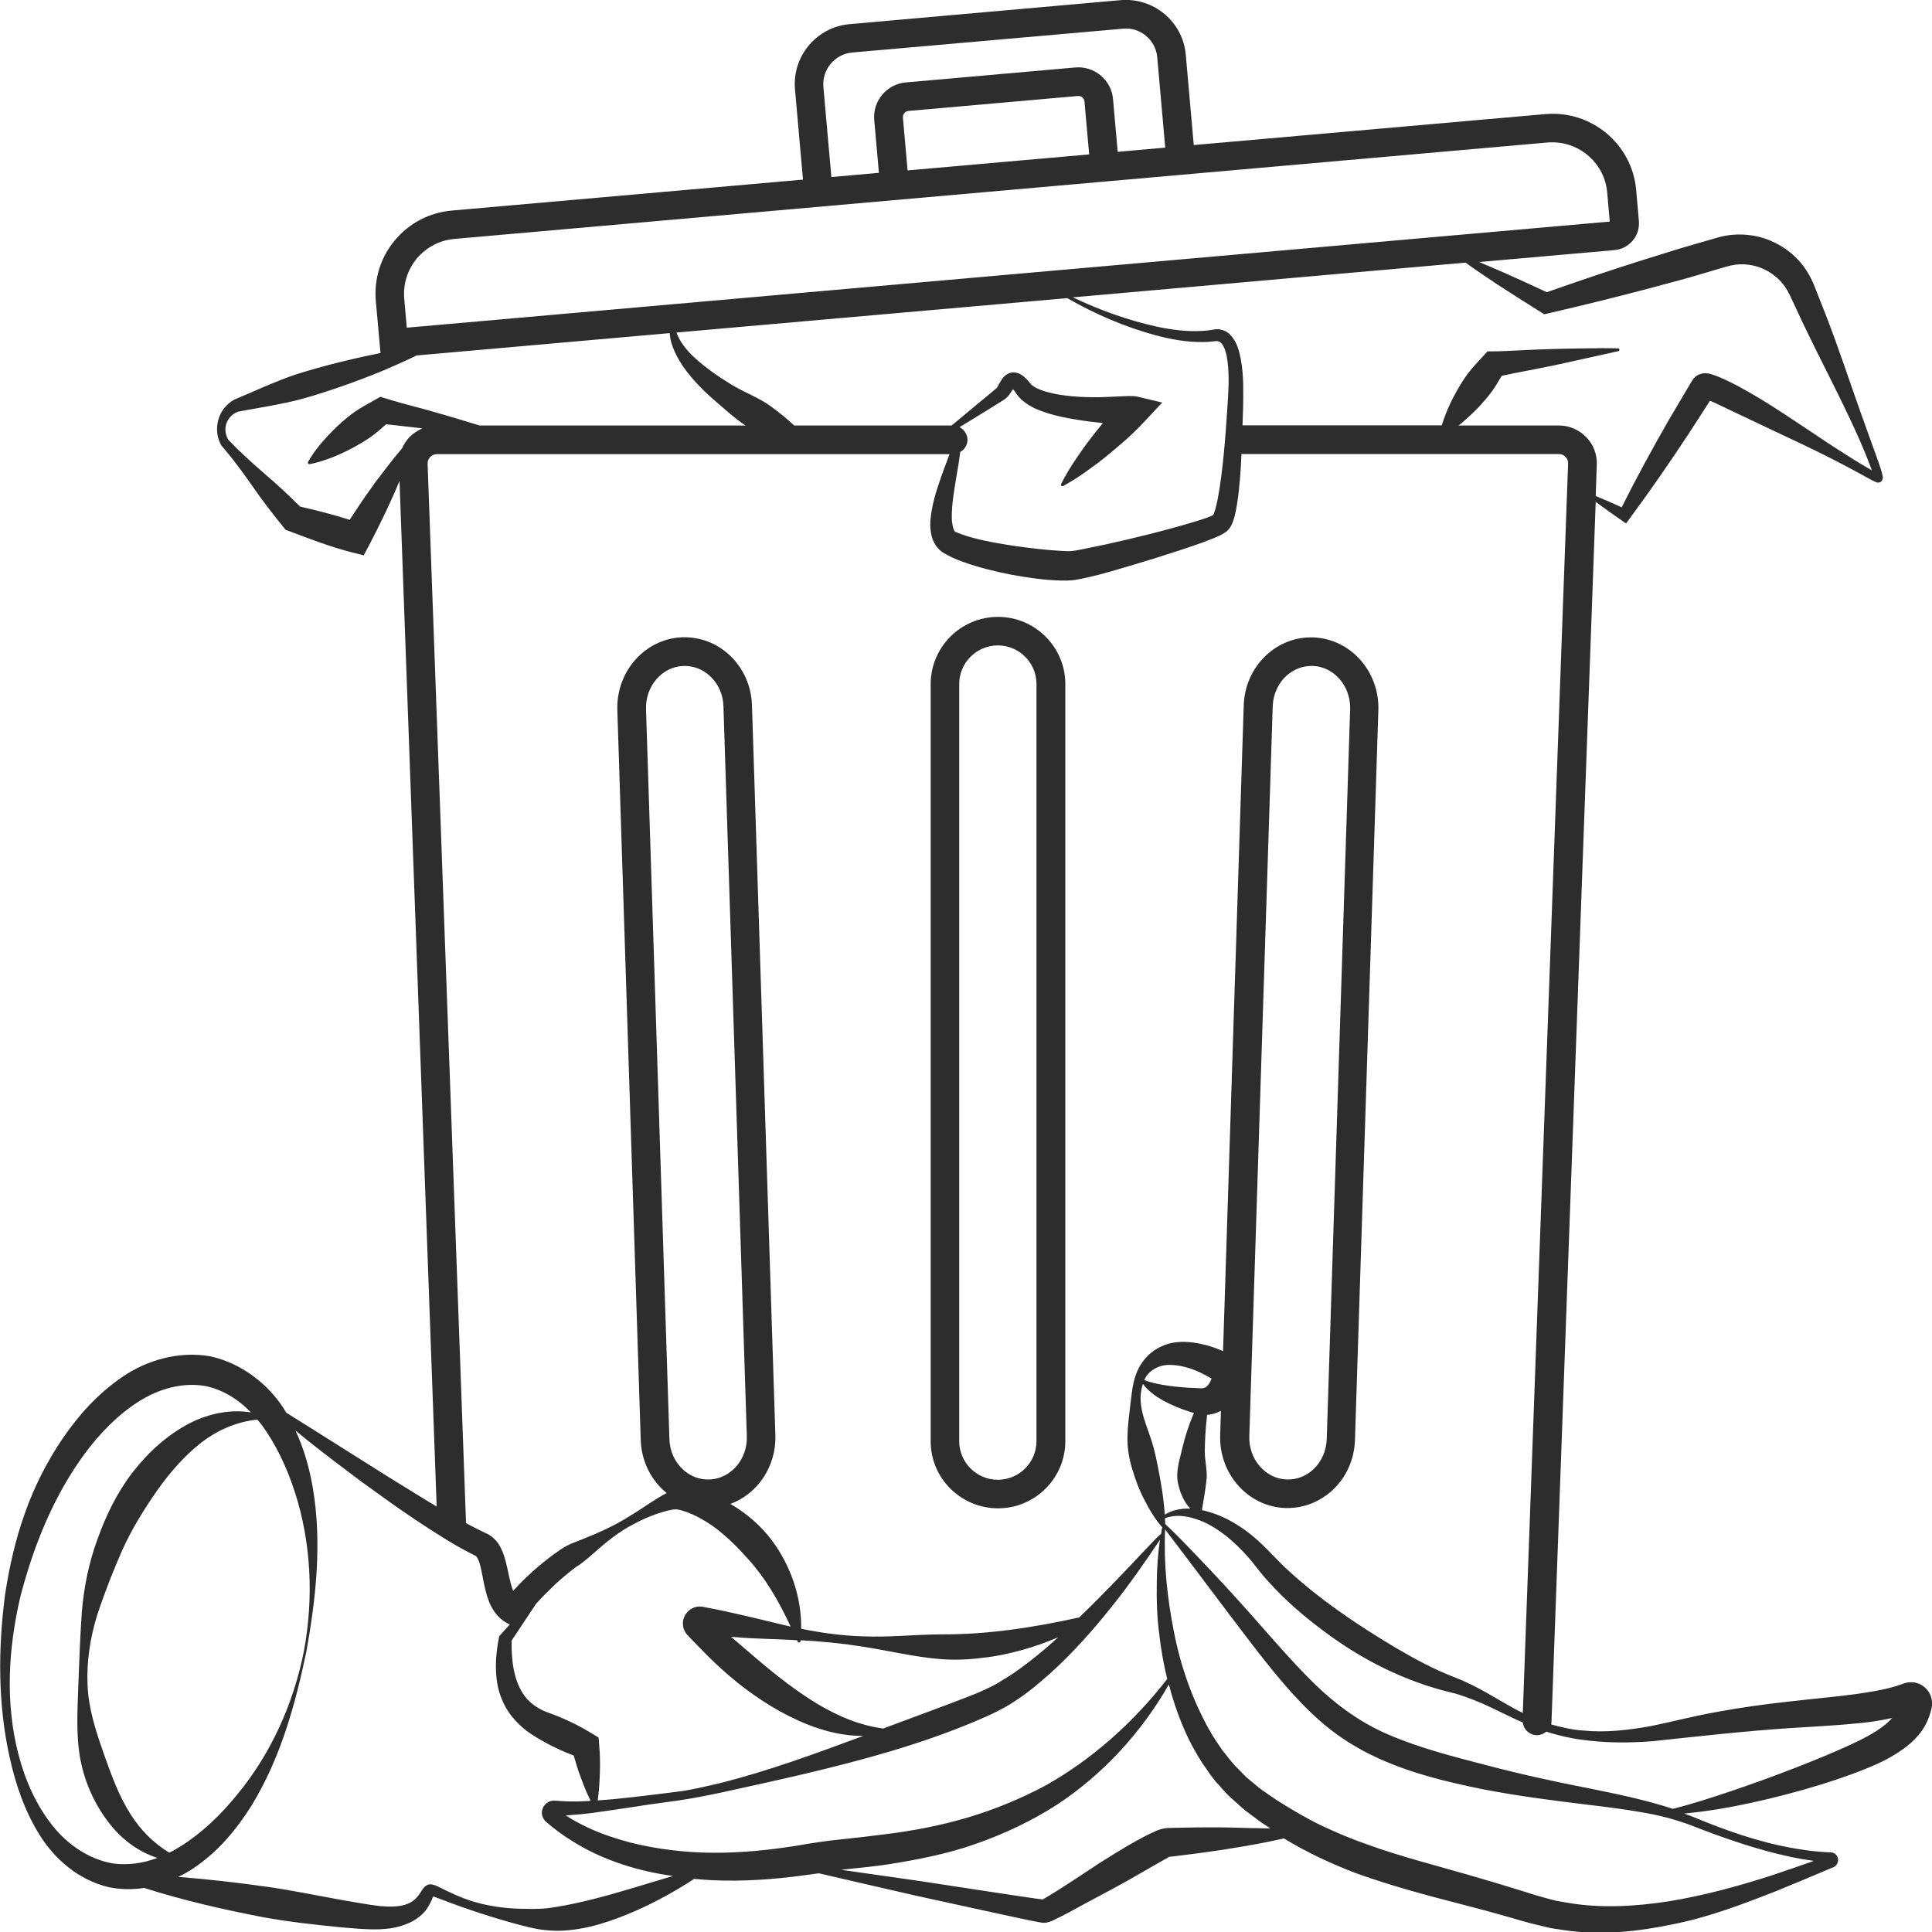 <?xml version="1.0" encoding="utf-8"?>
<!-- Generator: Adobe Illustrator 24.1.2, SVG Export Plug-In . SVG Version: 6.00 Build 0)  -->
<svg version="1.1" id="Layer_1" xmlns="http://www.w3.org/2000/svg" xmlns:xlink="http://www.w3.org/1999/xlink" x="0px" y="0px"
	 viewBox="0 0 128 128" style="enable-background:new 0 0 128 128;" xml:space="preserve">
<style type="text/css">
	.st0{fill:#2D2D2D;}
</style>
<g>
	<path class="st0" d="M127.93,112.4c-0.12-0.35-0.37-0.63-0.69-0.8c-0.32-0.17-0.73-0.19-1.06-0.08l-0.53,0.18
		c-0.16,0.05-0.33,0.09-0.5,0.14c-0.68,0.17-1.4,0.28-2.14,0.39c-1.48,0.2-3.02,0.33-4.55,0.51c-1.54,0.17-3.08,0.38-4.6,0.66
		c-1.52,0.26-3.05,0.67-4.51,0.96c-1.48,0.27-2.99,0.44-4.48,0.29c-0.72-0.04-1.41-0.22-2.1-0.4c0.01-0.06,0.02-0.12,0.02-0.18
		l2.93-80.82c0.57,0.42,1.14,0.83,1.72,1.23l0.29,0.2l0.25-0.34c1.37-1.85,2.67-3.74,3.93-5.65l0.93-1.44l0.45-0.7
		c0.11,0.05,0.23,0.1,0.35,0.15l0.75,0.36l1.54,0.73c2.06,0.99,4.17,1.93,6.21,3.01c0.51,0.26,1.01,0.54,1.52,0.82l0.39,0.21
		l0.21,0.1l0.08,0.03c0.04,0.02,0.15,0.02,0.21-0.01c0.06-0.02,0.12-0.08,0.15-0.14c0.04-0.09,0.03-0.1,0.04-0.15
		c0-0.09-0.01-0.13-0.02-0.17c-0.07-0.32-0.17-0.58-0.26-0.86l-1.17-3.25c-0.77-2.17-1.49-4.36-2.32-6.5l-0.63-1.6l-0.16-0.4
		c-0.05-0.13-0.14-0.31-0.21-0.46c-0.16-0.31-0.34-0.6-0.55-0.87c-0.86-1.09-2.17-1.83-3.57-1.98c-0.69-0.08-1.43-0.02-2.09,0.18
		l-1.66,0.48c-1.11,0.31-2.2,0.68-3.3,1.01c-2.12,0.67-4.22,1.38-6.32,2.12c-0.96-0.45-1.92-0.89-2.89-1.32
		c-0.53-0.22-1.06-0.46-1.59-0.68l8.96-0.79c0.47-0.04,0.9-0.26,1.21-0.63c0.31-0.36,0.45-0.82,0.41-1.3l-0.18-2.06
		c-0.27-3.04-2.97-5.29-6.02-5.02L79.09,9.61l-0.53-5.99c-0.19-2.18-2.13-3.8-4.32-3.61L56.29,1.6c-2.19,0.19-3.81,2.13-3.62,4.31
		l0.53,5.99l-23.27,2.05c-1.48,0.13-2.81,0.83-3.76,1.96c-0.95,1.13-1.4,2.56-1.27,4.04l0.31,3.44c-0.03,0.01-0.06,0.01-0.1,0.02
		c-1.1,0.22-2.18,0.47-3.26,0.75c-1.08,0.29-2.15,0.58-3.19,0.99c-1.04,0.4-2.06,0.88-3.1,1.31l-0.05,0.02
		c-0.53,0.3-0.91,0.8-1.05,1.35c-0.15,0.55-0.09,1.15,0.18,1.64l0.01,0.02l0.02,0.03c0.37,0.43,0.73,0.87,1.07,1.33
		c0.35,0.45,0.67,0.92,1,1.38c0.65,0.94,1.34,1.84,2.06,2.72l0.12,0.15l0.27,0.1c1.35,0.51,2.7,1.03,4.1,1.39l0.81,0.2l0.35-0.66
		c0.3-0.57,0.59-1.15,0.87-1.73c0.29-0.58,0.55-1.17,0.82-1.76c0.11-0.26,0.22-0.52,0.33-0.78l2.46,67.95
		c-0.16-0.09-0.32-0.19-0.47-0.28c-1.28-0.79-2.57-1.57-3.84-2.38l-3.84-2.42l-1.82-1.14c-0.06-0.09-0.11-0.18-0.16-0.27
		c-1.05-1.63-2.79-3-4.86-3.46c-2.09-0.37-4.24,0.26-5.84,1.37c-1.63,1.11-2.91,2.55-3.96,4.09c-1.05,1.55-1.89,3.22-2.5,4.96
		c-0.62,1.73-1.02,3.53-1.3,5.33c-0.47,3.61-0.49,7.27,0.3,10.82c0.39,1.77,0.98,3.53,1.98,5.13c0.98,1.59,2.57,2.99,4.58,3.47
		c0.78,0.16,1.58,0.17,2.35,0.05c2.58,0.82,5.19,1.42,7.83,1.93c1.69,0.31,3.4,0.5,5.12,0.67c0.87,0.07,1.71,0.17,2.66,0.14
		c0.23-0.01,0.48-0.04,0.71-0.06c0.24-0.06,0.48-0.08,0.72-0.17c0.47-0.14,0.96-0.37,1.35-0.74c0.39-0.34,0.62-0.87,0.76-1.2
		c0.03,0.01,0.06,0.01,0.08,0.02l0.59,0.22c0.81,0.31,1.63,0.6,2.46,0.87c0.83,0.27,1.67,0.52,2.52,0.75
		c0.43,0.11,0.84,0.22,1.3,0.3c0.47,0.08,0.94,0.11,1.4,0.11c1.86-0.05,3.56-0.67,5.15-1.36c1.33-0.6,2.59-1.29,3.79-2.08
		c0.41,0.04,0.82,0.07,1.23,0.09c1.99,0.09,3.98-0.05,5.93-0.31c0.39-0.05,0.75-0.1,1.1-0.15c2.14,0.5,4.28,0.99,6.42,1.48
		l4.34,0.95l2.17,0.47l1.09,0.23l0.56,0.11l0.2,0.03l0.1,0.01c0.03,0,0.06,0.01,0.14,0c0.13-0.02,0.29-0.07,0.39-0.11l0.15-0.07
		c0.74-0.35,1.36-0.7,2.02-1.06l1.96-1.05c0.65-0.35,1.29-0.71,1.92-1.08l0.94-0.54l0.46-0.26c0.07-0.04,0.15-0.09,0.21-0.11
		l0.1-0.05l0.05-0.02c0.02-0.01,0.04-0.02,0.01,0c-0.04,0.01-0.08,0.01-0.12,0c-0.04-0.01,0.01-0.01,0.03-0.01l0.07-0.01l0.28-0.03
		l0.56-0.07l1.11-0.14c0.74-0.11,1.48-0.2,2.22-0.33c1.15-0.18,2.3-0.39,3.43-0.65c1.55,0.94,3.2,1.71,4.88,2.34
		c2.26,0.81,4.55,1.42,6.8,2c1.13,0.29,2.25,0.59,3.36,0.91c0.56,0.16,1.09,0.33,1.71,0.47c0.3,0.07,0.6,0.15,0.91,0.22l0.92,0.14
		c2.45,0.36,4.9,0.09,7.24-0.4c2.35-0.47,4.58-1.32,6.77-2.18c1.09-0.44,2.17-0.9,3.24-1.35l0.4-0.17l0.1-0.04l0.05-0.02
		c0.01,0,0.11-0.04,0.15-0.09c0.24-0.2,0.25-0.56,0.04-0.76c-0.09-0.11-0.29-0.15-0.35-0.15l-0.11,0l-0.21-0.01l-0.43-0.03
		c-0.57-0.05-1.14-0.13-1.71-0.23c-2.28-0.4-4.47-1.17-6.63-2.07c-0.2-0.08-0.41-0.16-0.61-0.23c0.34-0.03,0.68-0.07,1.02-0.11
		c0.77-0.1,1.54-0.22,2.3-0.37c1.52-0.29,3.03-0.66,4.53-1.08c1.5-0.43,2.97-0.9,4.44-1.51c0.74-0.31,1.48-0.67,2.2-1.19
		c0.36-0.25,0.71-0.55,1.03-0.93c0.32-0.37,0.59-0.85,0.74-1.32c0.04-0.11,0.07-0.23,0.1-0.34l0.02-0.08l0.02-0.09l0.02-0.13
		C128.01,112.77,127.99,112.58,127.93,112.4z M99.15,18.81c0.98,0.64,1.96,1.26,2.95,1.88l0.21,0.13l0.31-0.07
		c2.25-0.52,4.48-1.07,6.71-1.66c1.11-0.31,2.23-0.58,3.33-0.92l1.66-0.49c0.45-0.13,0.88-0.2,1.33-0.16
		c0.89,0.06,1.76,0.49,2.37,1.17c0.15,0.17,0.28,0.36,0.4,0.56c0.05,0.11,0.1,0.19,0.17,0.32l0.18,0.39l0.73,1.56
		c0.99,2.07,2.06,4.1,3.04,6.18c0.49,1.04,0.96,2.08,1.36,3.15c0.04,0.1,0.08,0.21,0.11,0.31l-0.07-0.04
		c-0.49-0.29-0.99-0.58-1.47-0.89c-1.95-1.22-3.82-2.57-5.8-3.78c-0.5-0.3-1-0.59-1.52-0.87c-0.26-0.14-0.53-0.27-0.8-0.4
		c-0.28-0.13-0.54-0.25-0.92-0.37c-0.1-0.03-0.19-0.07-0.44-0.08c-0.07,0-0.12-0.01-0.3,0.04c-0.08,0.03-0.1,0.02-0.26,0.11
		c-0.06,0.04-0.12,0.09-0.17,0.14c-0.05,0.04-0.11,0.14-0.1,0.12l-0.06,0.09l-0.22,0.37l-0.44,0.74l-0.88,1.49
		c-1.09,1.9-2.14,3.82-3.12,5.78c-0.57-0.26-1.14-0.51-1.72-0.75l0.07-2.07c0.03-0.69-0.22-1.34-0.7-1.83
		c-0.48-0.49-1.12-0.77-1.81-0.77h-6.65c0.05-0.04,0.1-0.07,0.15-0.11c0.39-0.33,0.76-0.67,1.11-1.03c0.34-0.36,0.67-0.73,0.96-1.13
		c0.23-0.32,0.44-0.67,0.64-1.02c0.53-0.12,1.06-0.22,1.59-0.32c0.68-0.13,1.36-0.27,2.05-0.41l2.04-0.45l2.03-0.45l0.02,0
		c0.04-0.01,0.07-0.04,0.07-0.09c0-0.05-0.04-0.1-0.09-0.1c-0.72-0.02-1.4-0.01-2.11,0c-0.7,0.01-1.4,0.02-2.09,0.04
		c-0.7,0.02-1.39,0.04-2.09,0.08c-0.7,0.03-1.39,0.08-2.09,0.08l-0.27,0l-0.32,0.35c-0.34,0.36-0.68,0.73-0.98,1.12
		c-0.3,0.4-0.55,0.82-0.79,1.25c-0.24,0.43-0.46,0.89-0.65,1.36c-0.11,0.27-0.2,0.54-0.29,0.82h-13.2c0.01-0.39,0.03-0.78,0.04-1.17
		c0.01-1.04,0.05-2.11-0.15-3.2c-0.12-0.54-0.22-1.12-0.72-1.65c-0.26-0.27-0.71-0.4-1.05-0.33c-0.27,0.04-0.49,0.08-0.74,0.09
		c-0.99,0.07-2.01-0.06-3.02-0.27c-1.92-0.42-3.82-1.1-5.6-1.95l26.02-2.3C97.78,17.9,98.47,18.35,99.15,18.81z M63.57,28.3
		c0.61-0.37,1.22-0.74,1.83-1.12l0.79-0.49c0.14-0.09,0.24-0.14,0.42-0.27c0.22-0.18,0.3-0.34,0.39-0.47
		c0.04-0.06,0.08-0.12,0.11-0.16c0.03,0.03,0.06,0.07,0.1,0.11l0.11,0.16c0.03,0.05,0.12,0.16,0.18,0.24
		c0.58,0.62,1.26,0.86,1.89,1.07c0.64,0.2,1.29,0.33,1.93,0.43c0.58,0.1,1.17,0.17,1.75,0.23c-0.3,0.36-0.6,0.73-0.88,1.11
		c-0.35,0.45-0.68,0.93-1,1.41c-0.32,0.48-0.62,0.98-0.89,1.52c-0.01,0.03-0.01,0.06,0,0.09c0.03,0.05,0.09,0.07,0.14,0.04
		c0.52-0.29,1.02-0.6,1.49-0.94c0.47-0.33,0.94-0.68,1.38-1.04c0.45-0.36,0.88-0.74,1.31-1.11c0.42-0.38,0.83-0.78,1.22-1.2
		L77,26.67l-1.55-0.37c-0.32-0.08-0.3-0.04-0.38-0.06l-0.14,0l-0.24,0l-0.46,0.02l-0.91,0.04c-0.61,0.03-1.21,0.02-1.81-0.01
		c-0.6-0.04-1.19-0.1-1.74-0.22c-0.55-0.12-1.1-0.3-1.41-0.56c-0.04-0.04-0.05-0.05-0.11-0.12c-0.05-0.07-0.11-0.14-0.18-0.21
		c-0.13-0.14-0.27-0.29-0.53-0.42c-0.13-0.06-0.34-0.12-0.56-0.07c-0.22,0.05-0.36,0.17-0.46,0.26c-0.18,0.2-0.25,0.35-0.33,0.49
		c-0.07,0.13-0.14,0.25-0.16,0.27L65.69,26l-0.72,0.59c-0.64,0.53-1.28,1.07-1.92,1.6H52.62c-0.47-0.44-0.97-0.84-1.47-1.21
		c-0.83-0.63-1.83-0.97-2.71-1.51c-0.88-0.54-1.72-1.12-2.46-1.81c-0.49-0.46-0.94-1-1.16-1.63l25.9-2.28
		c0.01,0.01,0.01,0.02,0.02,0.02c1.83,1.05,3.76,1.88,5.81,2.44c1.02,0.27,2.08,0.47,3.18,0.45c0.27,0,0.56-0.03,0.81-0.06
		c0.17-0.01,0.27,0.03,0.38,0.14c0.22,0.24,0.35,0.74,0.41,1.21c0.12,0.97,0.06,1.98-0.01,3.02c-0.07,1.03-0.14,2.06-0.24,3.09
		c-0.1,1.02-0.22,2.05-0.41,3.03c-0.05,0.24-0.1,0.48-0.17,0.7c-0.03,0.11-0.07,0.21-0.1,0.29c-0.01,0.02-0.01,0.03-0.02,0.04
		l-0.04,0.02c-0.04,0.02-0.07,0.04-0.13,0.06l-0.33,0.13c-0.24,0.08-0.47,0.16-0.72,0.23c-1.96,0.59-3.99,1.09-6,1.53l-1.5,0.31
		c-0.24,0.05-0.49,0.09-0.67,0.11c-0.18,0.01-0.4,0.01-0.64-0.01c-0.96-0.05-1.99-0.17-2.99-0.31c-1-0.15-2.01-0.31-2.94-0.57
		c-0.24-0.06-0.46-0.13-0.68-0.21c-0.2-0.08-0.47-0.18-0.44-0.17c-0.1-0.02-0.23-0.46-0.24-0.9c-0.02-0.92,0.17-1.95,0.34-2.97
		c0.08-0.47,0.16-0.94,0.22-1.43c0.29-0.16,0.48-0.47,0.48-0.82C64.09,28.78,63.88,28.46,63.57,28.3z M56.45,3.48L74.41,1.9
		c1.14-0.11,2.16,0.75,2.26,1.89l0.53,5.99l-3.15,0.28l-0.31-3.5c-0.11-1.26-1.23-2.2-2.5-2.09L60.02,5.46
		c-1.27,0.11-2.21,1.23-2.1,2.49l0.31,3.5l-3.15,0.28l-0.53-5.99C54.46,4.6,55.31,3.59,56.45,3.48z M72.16,10.23l-12.03,1.06
		l-0.31-3.5c-0.02-0.22,0.15-0.42,0.37-0.44l11.22-0.99c0.14-0.01,0.25,0.05,0.3,0.09c0.05,0.04,0.13,0.13,0.14,0.28L72.16,10.23z
		 M27.62,17.12c0.63-0.74,1.5-1.2,2.48-1.29l72.43-6.39c0.11-0.01,0.22-0.01,0.32-0.01c1.87,0,3.46,1.43,3.63,3.31l0.17,1.94
		l-79.7,7.03l-0.17-1.94C26.7,18.81,27,17.87,27.62,17.12z M27.13,28.96c-0.21,0.22-0.37,0.47-0.49,0.74
		c-0.61,0.72-1.18,1.47-1.75,2.22c-0.37,0.53-0.76,1.05-1.11,1.59c-0.21,0.31-0.41,0.62-0.61,0.93c-1.08-0.35-2.19-0.62-3.29-0.88
		c-0.73-0.73-1.49-1.44-2.29-2.12c-0.43-0.38-0.86-0.75-1.28-1.14c-0.41-0.38-0.81-0.77-1.19-1.17c-0.2-0.34-0.25-0.77-0.1-1.13
		c0.14-0.35,0.44-0.63,0.78-0.73c1.1-0.21,2.21-0.38,3.3-0.62c1.09-0.24,2.15-0.58,3.21-0.94c1.05-0.36,2.1-0.75,3.13-1.18
		c0.72-0.31,1.45-0.63,2.16-0.98l16.77-1.48c0.02,0.23,0.05,0.45,0.12,0.67c0.17,0.55,0.44,1.06,0.76,1.53
		c0.65,0.93,1.45,1.72,2.29,2.43c0.6,0.51,1.19,1.06,1.85,1.49H31.77c-0.1-0.03-0.19-0.06-0.29-0.09c-0.67-0.2-1.33-0.41-2-0.6
		c-0.67-0.19-1.34-0.39-2.01-0.56c-0.67-0.18-1.34-0.36-2.01-0.57l-0.26-0.08l-0.41,0.23c-0.43,0.24-0.87,0.48-1.28,0.76
		c-0.4,0.28-0.78,0.61-1.15,0.95c-0.36,0.34-0.71,0.71-1.04,1.09c-0.33,0.39-0.64,0.8-0.91,1.28c-0.01,0.02-0.02,0.04-0.01,0.07
		c0.01,0.06,0.07,0.09,0.12,0.08c0.54-0.1,1.02-0.27,1.5-0.45c0.47-0.19,0.93-0.4,1.37-0.64c0.44-0.24,0.87-0.49,1.27-0.78
		c0.32-0.24,0.62-0.5,0.92-0.77c0.54,0.05,1.08,0.12,1.62,0.18c0.26,0.03,0.53,0.06,0.79,0.09C27.68,28.51,27.38,28.71,27.13,28.96z
		 M28.33,30.73c-0.01-0.17,0.06-0.33,0.17-0.45c0.12-0.12,0.27-0.19,0.44-0.19h33.97l-0.4,1.07c-0.35,0.99-0.72,1.98-0.85,3.14
		c-0.03,0.29-0.05,0.6,0.01,0.94c0.05,0.33,0.16,0.74,0.49,1.1c0.08,0.09,0.17,0.17,0.27,0.24l0.15,0.09l0.1,0.05
		c0.13,0.07,0.27,0.15,0.4,0.21c0.26,0.12,0.53,0.23,0.79,0.32c1.05,0.37,2.09,0.62,3.15,0.83c1.06,0.19,2.11,0.35,3.23,0.38
		c0.28,0.01,0.58,0.01,0.92-0.03c0.34-0.05,0.6-0.11,0.87-0.17c0.53-0.12,1.04-0.25,1.55-0.4c2.03-0.59,4.03-1.19,6.03-1.9
		c0.25-0.09,0.5-0.19,0.76-0.29c0.28-0.13,0.46-0.16,0.9-0.47c0.28-0.27,0.31-0.44,0.39-0.6c0.06-0.16,0.1-0.31,0.14-0.45
		c0.07-0.29,0.12-0.56,0.16-0.83c0.16-1.07,0.23-2.12,0.28-3.17c0-0.03,0-0.06,0-0.08c0.02,0,0.04,0.01,0.06,0.01h20.97
		c0.17,0,0.33,0.07,0.44,0.19c0.12,0.12,0.18,0.28,0.17,0.45l-3,82.76c-0.1-0.05-0.21-0.1-0.32-0.15c-1.33-0.71-2.63-1.6-4.14-2.18
		c-1.41-0.54-2.72-1.25-4.01-2.01c-2.57-1.53-5.07-3.23-7.24-5.25c-0.27-0.25-0.52-0.52-0.78-0.78c-0.26-0.26-0.55-0.58-0.84-0.84
		c-0.58-0.56-1.23-1.05-1.94-1.45c-0.61-0.35-1.29-0.62-1.99-0.77c0.12-0.72,0.22-1.27,0.29-1.88c0.11-0.66-0.11-1.35-0.1-2.06
		c0.01-0.71,0.05-1.43,0.13-2.15c0.01-0.07,0.02-0.15,0.02-0.22c0.31-0.02,0.63-0.11,0.92-0.27l-0.05,1.62
		c-0.08,2.57,1.85,4.73,4.31,4.82c0.05,0,0.1,0,0.16,0c1.1,0,2.14-0.42,2.97-1.18c0.92-0.86,1.45-2.04,1.49-3.33l1.55-48.35
		c0.08-2.57-1.85-4.73-4.31-4.82c-1.16-0.04-2.26,0.38-3.12,1.18c-0.92,0.86-1.45,2.04-1.49,3.33l-1.37,42.78
		c-0.04-0.02-0.07-0.03-0.11-0.05c-0.36-0.15-0.74-0.29-1.13-0.38c-0.78-0.19-1.65-0.3-2.51-0.02c-0.42,0.14-0.82,0.37-1.14,0.66
		c-0.32,0.3-0.56,0.62-0.74,1c-0.36,0.75-0.4,1.49-0.5,2.22c-0.08,0.73-0.19,1.48-0.2,2.23c-0.02,0.75,0.1,1.47,0.32,2.17
		c0.21,0.7,0.46,1.38,0.8,2.02c0.33,0.65,0.7,1.28,1.2,1.84c-0.02,0.01-0.03,0.03-0.04,0.06c-0.02,0.12-0.04,0.25-0.06,0.38
		c-0.01,0-0.01,0-0.02,0c-0.06,0.04-0.12,0.1-0.17,0.14l-0.13,0.13l-0.25,0.26l-0.5,0.52l-0.99,1.05c-0.66,0.7-1.33,1.39-2,2.07
		c-0.45,0.45-0.9,0.9-1.36,1.34c-3.08,0.68-6.12,1.14-9.14,1.12c-1.73,0.01-3.49,0.21-5.24,0.13c-1.36-0.04-2.71-0.23-4.04-0.5
		c0.03-2.04-0.66-4.12-1.92-5.83c-0.72-0.97-1.65-1.78-2.7-2.4c-0.02-0.01-0.05-0.02-0.07-0.04c1.79-0.66,3.05-2.48,2.98-4.56
		l-1.55-48.35c-0.04-1.29-0.57-2.47-1.49-3.33c-0.86-0.8-1.96-1.21-3.12-1.18c-2.46,0.09-4.39,2.25-4.31,4.82l1.55,48.35
		c0.04,1.29,0.57,2.47,1.49,3.33c0.08,0.07,0.15,0.13,0.23,0.2c-0.11,0.06-0.22,0.11-0.32,0.17c-0.26,0.15-0.5,0.31-0.74,0.46
		c-0.48,0.31-0.94,0.63-1.42,0.91c-0.94,0.6-1.96,1.06-3.01,1.48c-0.52,0.22-1.01,0.35-1.55,0.73c-0.5,0.33-0.95,0.69-1.4,1.06
		c-0.61,0.52-1.19,1.06-1.73,1.67c-0.11-0.27-0.19-0.6-0.27-0.95c-0.09-0.39-0.16-0.81-0.3-1.26c-0.07-0.23-0.16-0.47-0.3-0.73
		c-0.14-0.26-0.36-0.54-0.69-0.75l-0.04-0.03l-0.06-0.03c-0.49-0.23-0.99-0.48-1.48-0.75c0.01-0.05,0.01-0.09,0.01-0.14L28.33,30.73
		z M78.05,98.29c0.05,0.2,0.1,0.41,0.17,0.6c0.08,0.2,0.17,0.4,0.28,0.58c0.1,0.17,0.23,0.33,0.35,0.48
		c-0.59-0.02-1.19,0.09-1.68,0.4c-0.08-1.19-0.28-2.32-0.51-3.43c-0.13-0.68-0.3-1.33-0.54-1.98c-0.23-0.65-0.48-1.31-0.54-2
		c-0.04-0.42,0.01-0.86,0.14-1.25c0.36,0.48,0.86,0.83,1.36,1.11c0.57,0.31,1.17,0.55,1.77,0.74c0.09,0.03,0.17,0.05,0.25,0.08
		c-0.01,0.03-0.03,0.06-0.04,0.09c-0.3,0.71-0.54,1.44-0.72,2.2C78.17,96.68,77.87,97.47,78.05,98.29z M77.42,91.81
		c-0.54-0.08-1.08-0.17-1.61-0.38c0.06-0.13,0.13-0.25,0.21-0.35c0.4-0.48,1.01-0.68,1.54-0.65c0.54,0.01,1.11,0.15,1.68,0.38
		c0.34,0.14,0.69,0.33,1.03,0.52c-0.07,0.19-0.15,0.34-0.23,0.43c-0.08,0.09-0.13,0.15-0.25,0.19c-0.06,0.02-0.13,0.03-0.22,0.03
		l-0.42-0.02C78.57,91.94,77.99,91.89,77.42,91.81z M82.77,95.15l1.55-48.35c0.03-0.78,0.34-1.5,0.89-2.01
		c0.47-0.43,1.06-0.67,1.67-0.67c0.03,0,0.06,0,0.09,0c1.42,0.05,2.53,1.34,2.48,2.87l-1.55,48.35c-0.03,0.78-0.34,1.5-0.89,2.01
		c-0.49,0.46-1.12,0.69-1.76,0.67C83.83,97.97,82.72,96.68,82.77,95.15z M39.69,115.5l-0.03-0.38l-0.47-0.29
		c-0.7-0.43-1.44-0.8-2.2-1.11c-0.19-0.08-0.38-0.15-0.58-0.22c-0.18-0.07-0.33-0.12-0.49-0.2c-0.31-0.15-0.58-0.34-0.83-0.56
		c-0.48-0.46-0.8-1.09-0.98-1.81c-0.18-0.7-0.22-1.46-0.22-2.23c0.55-0.82,1.09-1.63,1.63-2.45c0.4-0.44,0.84-0.88,1.28-1.3
		c0.39-0.36,0.8-0.7,1.2-1.01c0.1-0.08,0.2-0.15,0.3-0.21l0.15-0.1l0.18-0.14c0.24-0.18,0.45-0.37,0.66-0.55
		c0.84-0.75,1.7-1.46,2.69-1.96c0.48-0.27,0.99-0.49,1.5-0.67c0.26-0.09,0.52-0.17,0.77-0.23c0.26-0.06,0.51-0.11,0.64-0.07
		c0.37,0.06,0.83,0.24,1.26,0.45c0.43,0.22,0.86,0.48,1.26,0.78c0.8,0.61,1.51,1.32,2.18,2.08c1.14,1.26,2.01,2.76,2.79,4.44
		c-0.15-0.03-0.31-0.06-0.46-0.1c-1.71-0.41-3.41-0.84-5.12-1.16l-0.16-0.03l-0.1-0.02c-0.12-0.02-0.26-0.02-0.4,0.01
		c-0.57,0.12-0.95,0.66-0.89,1.22c0.02,0.28,0.21,0.58,0.34,0.69l0.11,0.12l0.23,0.24l0.93,0.95c0.63,0.63,1.3,1.23,2,1.8
		c1.41,1.12,2.97,2.11,4.69,2.79c1.14,0.45,2.4,0.75,3.64,0.74c-3.14,1.16-6.29,2.33-9.54,3.14c-0.93,0.21-1.87,0.45-2.81,0.56
		c-0.95,0.12-1.92,0.24-2.87,0.35c-0.79,0.09-1.58,0.17-2.37,0.22c0.03-0.23,0.06-0.46,0.08-0.7c0.03-0.35,0.05-0.69,0.06-1.04
		C39.77,116.86,39.75,116.17,39.69,115.5z M42.8,46.99c-0.05-1.53,1.06-2.82,2.48-2.87c0.03,0,0.06,0,0.09,0
		c0.61,0,1.2,0.24,1.67,0.67c0.55,0.51,0.87,1.22,0.89,2.01l1.55,48.35c0.05,1.53-1.06,2.82-2.48,2.87
		c-0.65,0.02-1.27-0.21-1.76-0.67c-0.55-0.51-0.87-1.23-0.89-2.01L42.8,46.99z M54.21,112.92c-1.43-0.86-2.76-1.9-4.05-3l-1.73-1.48
		c0.24,0.02,0.48,0.04,0.73,0.06c0.88,0.06,1.76,0.08,2.65,0.12c0.33,0.01,0.66,0.03,1,0.05c0.01,0.03,0.03,0.06,0.04,0.09
		c0.01,0.03,0.04,0.06,0.08,0.06c0.05,0.01,0.1-0.03,0.11-0.09c0-0.02,0-0.04,0-0.06c1.35,0.07,2.69,0.2,4.02,0.41
		c1.74,0.26,3.48,0.7,5.25,0.84c0.91,0.07,1.83,0.04,2.73-0.08c0.91-0.09,1.8-0.28,2.67-0.52c0.82-0.23,1.62-0.51,2.4-0.85
		c-0.46,0.42-0.93,0.83-1.41,1.22c-0.73,0.58-1.48,1.16-2.26,1.61c-0.38,0.26-0.78,0.45-1.18,0.64c-0.4,0.19-0.86,0.37-1.3,0.54
		c-1.77,0.68-3.57,1.34-5.37,2.01c-0.02,0.01-0.05,0.02-0.07,0.03C56.94,114.31,55.53,113.7,54.21,112.92z M7.49,123.46
		c-1.53-0.26-2.97-1.19-4.03-2.53c-1.06-1.34-1.79-2.97-2.23-4.67c-0.9-3.42-0.68-7.07,0.12-10.48c0.88-3.4,2.22-6.69,4.25-9.45
		c1.01-1.37,2.21-2.6,3.58-3.47c1.37-0.87,2.92-1.28,4.38-1.04c1.15,0.22,2.2,0.86,3.07,1.76c-1.33-0.23-2.79,0.07-4.02,0.69
		c-1.54,0.79-2.82,1.98-3.85,3.31C7.73,98.93,7,100.45,6.45,102c-0.57,1.55-0.89,3.17-1.03,4.8c-0.11,1.63-0.17,3.22-0.23,4.83
		c-0.05,1.6-0.17,3.26,0.13,4.91c0.31,1.64,1.04,3.23,2.15,4.54c0.77,0.91,1.83,1.66,2.96,2.01C9.48,123.45,8.48,123.59,7.49,123.46
		z M8.65,120.2c-0.79-1.24-1.29-2.64-1.79-4.06c-0.5-1.42-1-2.94-1.06-4.51c-0.07-1.57,0.18-3.14,0.64-4.63
		c0.49-1.49,1.05-2.92,1.67-4.32c0.63-1.39,1.43-2.68,2.28-3.9c0.86-1.22,1.83-2.34,2.99-3.24c1.05-0.79,2.27-1.34,3.67-1.49
		c0.08,0.1,0.17,0.2,0.25,0.3c0.97,1.31,1.71,2.87,2.24,4.52c1.07,3.31,1.25,6.98,0.6,10.49c-0.68,3.49-2.2,6.85-4.43,9.54
		c-1.09,1.35-2.34,2.54-3.74,3.42c-0.25,0.16-0.5,0.3-0.76,0.42C10.14,122.09,9.3,121.22,8.65,120.2z M41.68,125.16
		c-1.61,0.48-3.21,0.91-4.77,1.17c-0.39,0.07-0.78,0.12-1.17,0.13c-0.39,0.02-0.83,0.01-1.25,0c-0.84-0.02-1.68-0.12-2.51-0.31
		c-0.82-0.19-1.61-0.5-2.37-0.87l-0.59-0.29c-0.11-0.05-0.21-0.1-0.4-0.14c-0.07-0.01-0.14-0.01-0.21,0
		c-0.08,0.02-0.17,0.07-0.24,0.12c-0.08,0.07-0.15,0.16-0.18,0.21c-0.26,0.43-0.45,0.65-0.74,0.83c-0.56,0.34-1.33,0.34-2.1,0.27
		c-0.76-0.09-1.62-0.25-2.45-0.39c-1.67-0.3-3.34-0.65-5.03-0.89c-1.94-0.27-3.89-0.5-5.86-0.65c0.37-0.18,0.73-0.38,1.06-0.61
		c1.61-1.09,2.83-2.57,3.81-4.14c1.93-3.17,2.89-6.7,3.62-10.19c0.63-3.52,1.04-7.15,0.43-10.81c-0.22-1.29-0.58-2.59-1.15-3.82
		c0.24,0.19,0.47,0.39,0.71,0.58c1.18,0.95,2.4,1.86,3.61,2.77c1.23,0.89,2.46,1.79,3.73,2.63c1.25,0.82,2.49,1.64,3.9,2.33
		c0.04,0.02,0.19,0.24,0.27,0.57c0.09,0.33,0.16,0.73,0.24,1.14c0.09,0.42,0.18,0.86,0.37,1.34c0.19,0.46,0.53,1.02,1.12,1.36
		l0.24,0.13c-0.21,0.23-0.42,0.46-0.63,0.7l-0.06,0.06l-0.03,0.14c-0.16,0.83-0.25,1.69-0.16,2.59c0.08,0.89,0.41,1.84,1.03,2.61
		c0.31,0.38,0.67,0.73,1.06,1.01c0.19,0.14,0.41,0.27,0.6,0.39c0.18,0.11,0.36,0.21,0.54,0.31c0.61,0.34,1.24,0.62,1.89,0.87
		c0.14,0.48,0.28,0.96,0.46,1.43c0.11,0.32,0.25,0.65,0.38,0.97c0.09,0.2,0.18,0.4,0.28,0.6c-0.02,0-0.05,0-0.07,0.01
		c-0.48,0.03-0.95,0.04-1.42,0.03c-0.23-0.01-0.47-0.02-0.7-0.04l-0.17-0.01c-0.08-0.01-0.3,0-0.44,0.09
		c-0.3,0.16-0.48,0.49-0.42,0.84c0.03,0.17,0.13,0.34,0.24,0.45l0.17,0.14l0.29,0.24c0.2,0.15,0.4,0.31,0.6,0.45
		c0.41,0.29,0.84,0.56,1.28,0.81c0.88,0.5,1.81,0.89,2.77,1.21c1.09,0.36,2.2,0.6,3.32,0.76C43.64,124.57,42.66,124.87,41.68,125.16
		z M36.8,120.28c-0.03,0-0.04,0-0.03,0L36.8,120.28z M52.86,122.27c-1.86,0.3-3.73,0.49-5.6,0.48c-1.87-0.01-3.72-0.23-5.51-0.68
		c-0.89-0.24-1.77-0.52-2.61-0.9c-0.42-0.19-0.83-0.4-1.23-0.63c-0.15-0.08-0.29-0.18-0.43-0.27c0.08,0,0.15,0,0.23-0.01
		c0.5-0.03,0.99-0.08,1.47-0.14c0.97-0.13,1.93-0.28,2.88-0.42c0.95-0.16,1.91-0.27,2.86-0.41c0.97-0.14,1.92-0.33,2.87-0.53
		c3.78-0.83,7.58-1.65,11.3-2.76c1.86-0.56,3.7-1.19,5.5-1.95c0.45-0.2,0.9-0.38,1.36-0.61c0.47-0.24,0.93-0.48,1.34-0.77
		c0.86-0.55,1.61-1.21,2.35-1.86c1.46-1.33,2.76-2.79,3.97-4.31c0.61-0.75,1.19-1.54,1.75-2.32l0.83-1.19l0.66-0.98
		c-0.13,0.92-0.2,1.84-0.21,2.77c-0.02,1.18,0.01,2.36,0.17,3.54c0.11,0.98,0.29,1.96,0.52,2.92c-2.25,2.89-4.97,5.32-8.07,7.06
		c-1.65,0.88-3.38,1.59-5.16,2.12c-1.79,0.53-3.63,0.88-5.5,1.11c-0.94,0.12-1.88,0.23-2.84,0.33
		C54.81,121.95,53.75,122.11,52.86,122.27z M69.17,125.86l-0.03,0C69.15,125.86,69.16,125.86,69.17,125.86
		C69.2,125.87,69.18,125.87,69.17,125.86z M81.56,121.08c-0.74-0.02-1.47-0.01-2.2-0.01l-1.1,0.02l-0.55,0.01l-0.27,0.01l-0.07,0
		c-0.03,0-0.03,0-0.11,0.01c-0.13,0.01-0.26,0.04-0.39,0.08c-0.08,0.02-0.1,0.04-0.12,0.04l-0.08,0.03l-0.16,0.07
		c-0.11,0.05-0.19,0.09-0.28,0.13c-0.18,0.09-0.36,0.17-0.52,0.26c-0.34,0.18-0.66,0.37-0.99,0.55c-0.64,0.38-1.27,0.77-1.9,1.17
		c-1.22,0.8-2.49,1.67-3.68,2.36l-0.06,0.03l-0.02,0l-0.54-0.07l-1.09-0.16l-2.19-0.33l-4.39-0.67l-5.12-0.73
		c0.08-0.01,0.16-0.02,0.25-0.03c0.96-0.1,1.93-0.19,2.91-0.34c1.94-0.31,3.91-0.69,5.79-1.36c1.88-0.66,3.7-1.52,5.37-2.6
		c3.09-2.04,5.6-4.82,7.39-7.95c0.32,1.22,0.74,2.43,1.3,3.59c0.27,0.55,0.58,1.08,0.9,1.6c0.36,0.5,0.68,1.03,1.12,1.48
		c0.21,0.23,0.41,0.47,0.63,0.69l0.7,0.63c0.23,0.22,0.47,0.41,0.71,0.58l0.72,0.54c0.21,0.15,0.44,0.29,0.65,0.43
		C83.3,121.13,82.43,121.1,81.56,121.08z M111.98,120.91c2.17,0.85,4.41,1.64,6.73,2.13c0.48,0.1,0.97,0.18,1.46,0.25
		c-0.96,0.34-1.92,0.67-2.88,0.99c-2.21,0.71-4.44,1.31-6.69,1.68c-2.25,0.35-4.52,0.48-6.7,0.11l-0.81-0.14
		c-0.27-0.06-0.53-0.14-0.79-0.21c-0.51-0.13-1.09-0.33-1.65-0.5c-1.13-0.35-2.26-0.69-3.38-1.01c-2.25-0.65-4.5-1.22-6.63-1.99
		c-1.08-0.37-2.11-0.81-3.13-1.29c-1.01-0.49-1.98-1.07-2.93-1.67l-0.7-0.48c-0.24-0.16-0.46-0.32-0.66-0.5l-0.62-0.51
		c-0.2-0.18-0.38-0.39-0.57-0.58c-0.4-0.37-0.71-0.83-1.06-1.25c-0.31-0.45-0.62-0.91-0.89-1.4c-1.08-1.95-1.85-4.11-2.29-6.36
		c-0.45-2.24-0.7-4.54-0.6-6.85c1.34,1.75,2.66,3.52,3.99,5.28c1.41,1.85,2.79,3.74,4.38,5.52c0.8,0.88,1.66,1.74,2.64,2.5
		c0.97,0.75,2.05,1.38,3.16,1.88c2.23,1.01,4.56,1.56,6.87,2.03c2.32,0.45,4.66,0.75,6.98,1.03c1.16,0.14,2.31,0.28,3.45,0.48
		C109.78,120.23,110.9,120.51,111.98,120.91z M123.11,115.35c-1.33,0.64-2.75,1.22-4.16,1.77c-1.42,0.55-2.85,1.07-4.3,1.56
		c-1.26,0.42-2.53,0.84-3.82,1.16c-1.79-0.59-3.65-0.97-5.47-1.34c-2.3-0.45-4.56-0.94-6.8-1.53c-2.24-0.58-4.48-1.15-6.53-2.03
		c-2.06-0.87-3.81-2.21-5.41-3.85c-1.6-1.63-3.09-3.43-4.67-5.16c-0.78-0.87-1.58-1.72-2.39-2.57c-0.77-0.81-1.54-1.62-2.36-2.39
		c0-0.13-0.01-0.26-0.02-0.38c0.65-0.26,1.38-0.17,2.02,0.04c0.69,0.21,1.31,0.59,1.89,1.02c0.58,0.44,1.1,0.95,1.58,1.49
		c0.25,0.28,0.45,0.55,0.7,0.86c0.25,0.32,0.51,0.62,0.78,0.91c1.07,1.18,2.28,2.2,3.53,3.14c1.26,0.94,2.59,1.78,4.01,2.47
		c1.41,0.69,2.92,1.25,4.44,1.61c0.71,0.17,1.41,0.45,2.1,0.74c0.69,0.31,1.38,0.66,2.08,0.99c0.19,0.09,0.39,0.17,0.58,0.26
		c0.05,0.46,0.43,0.82,0.91,0.84c0.01,0,0.02,0,0.03,0c0.23,0,0.44-0.09,0.61-0.23c0.01,0,0.03,0.01,0.04,0.01
		c0.75,0.23,1.52,0.42,2.3,0.52c1.56,0.22,3.14,0.22,4.7,0.1c3.11-0.33,6.08-0.67,9.14-0.87c1.52-0.1,3.05-0.17,4.62-0.33
		c0.7-0.07,1.41-0.18,2.12-0.34C124.83,114.43,123.96,114.93,123.11,115.35z"/>
	<path class="st0" d="M66.12,99.93c2.46,0,4.46-2,4.46-4.45V45.32c0-2.45-2-4.45-4.46-4.45c-2.46,0-4.46,2-4.46,4.45v50.16
		C61.65,97.93,63.66,99.93,66.12,99.93z M63.55,45.32c0-1.41,1.15-2.56,2.56-2.56c1.41,0,2.56,1.15,2.56,2.56v50.16
		c0,1.41-1.15,2.56-2.56,2.56c-1.41,0-2.56-1.15-2.56-2.56V45.32z"/>
</g>
</svg>
